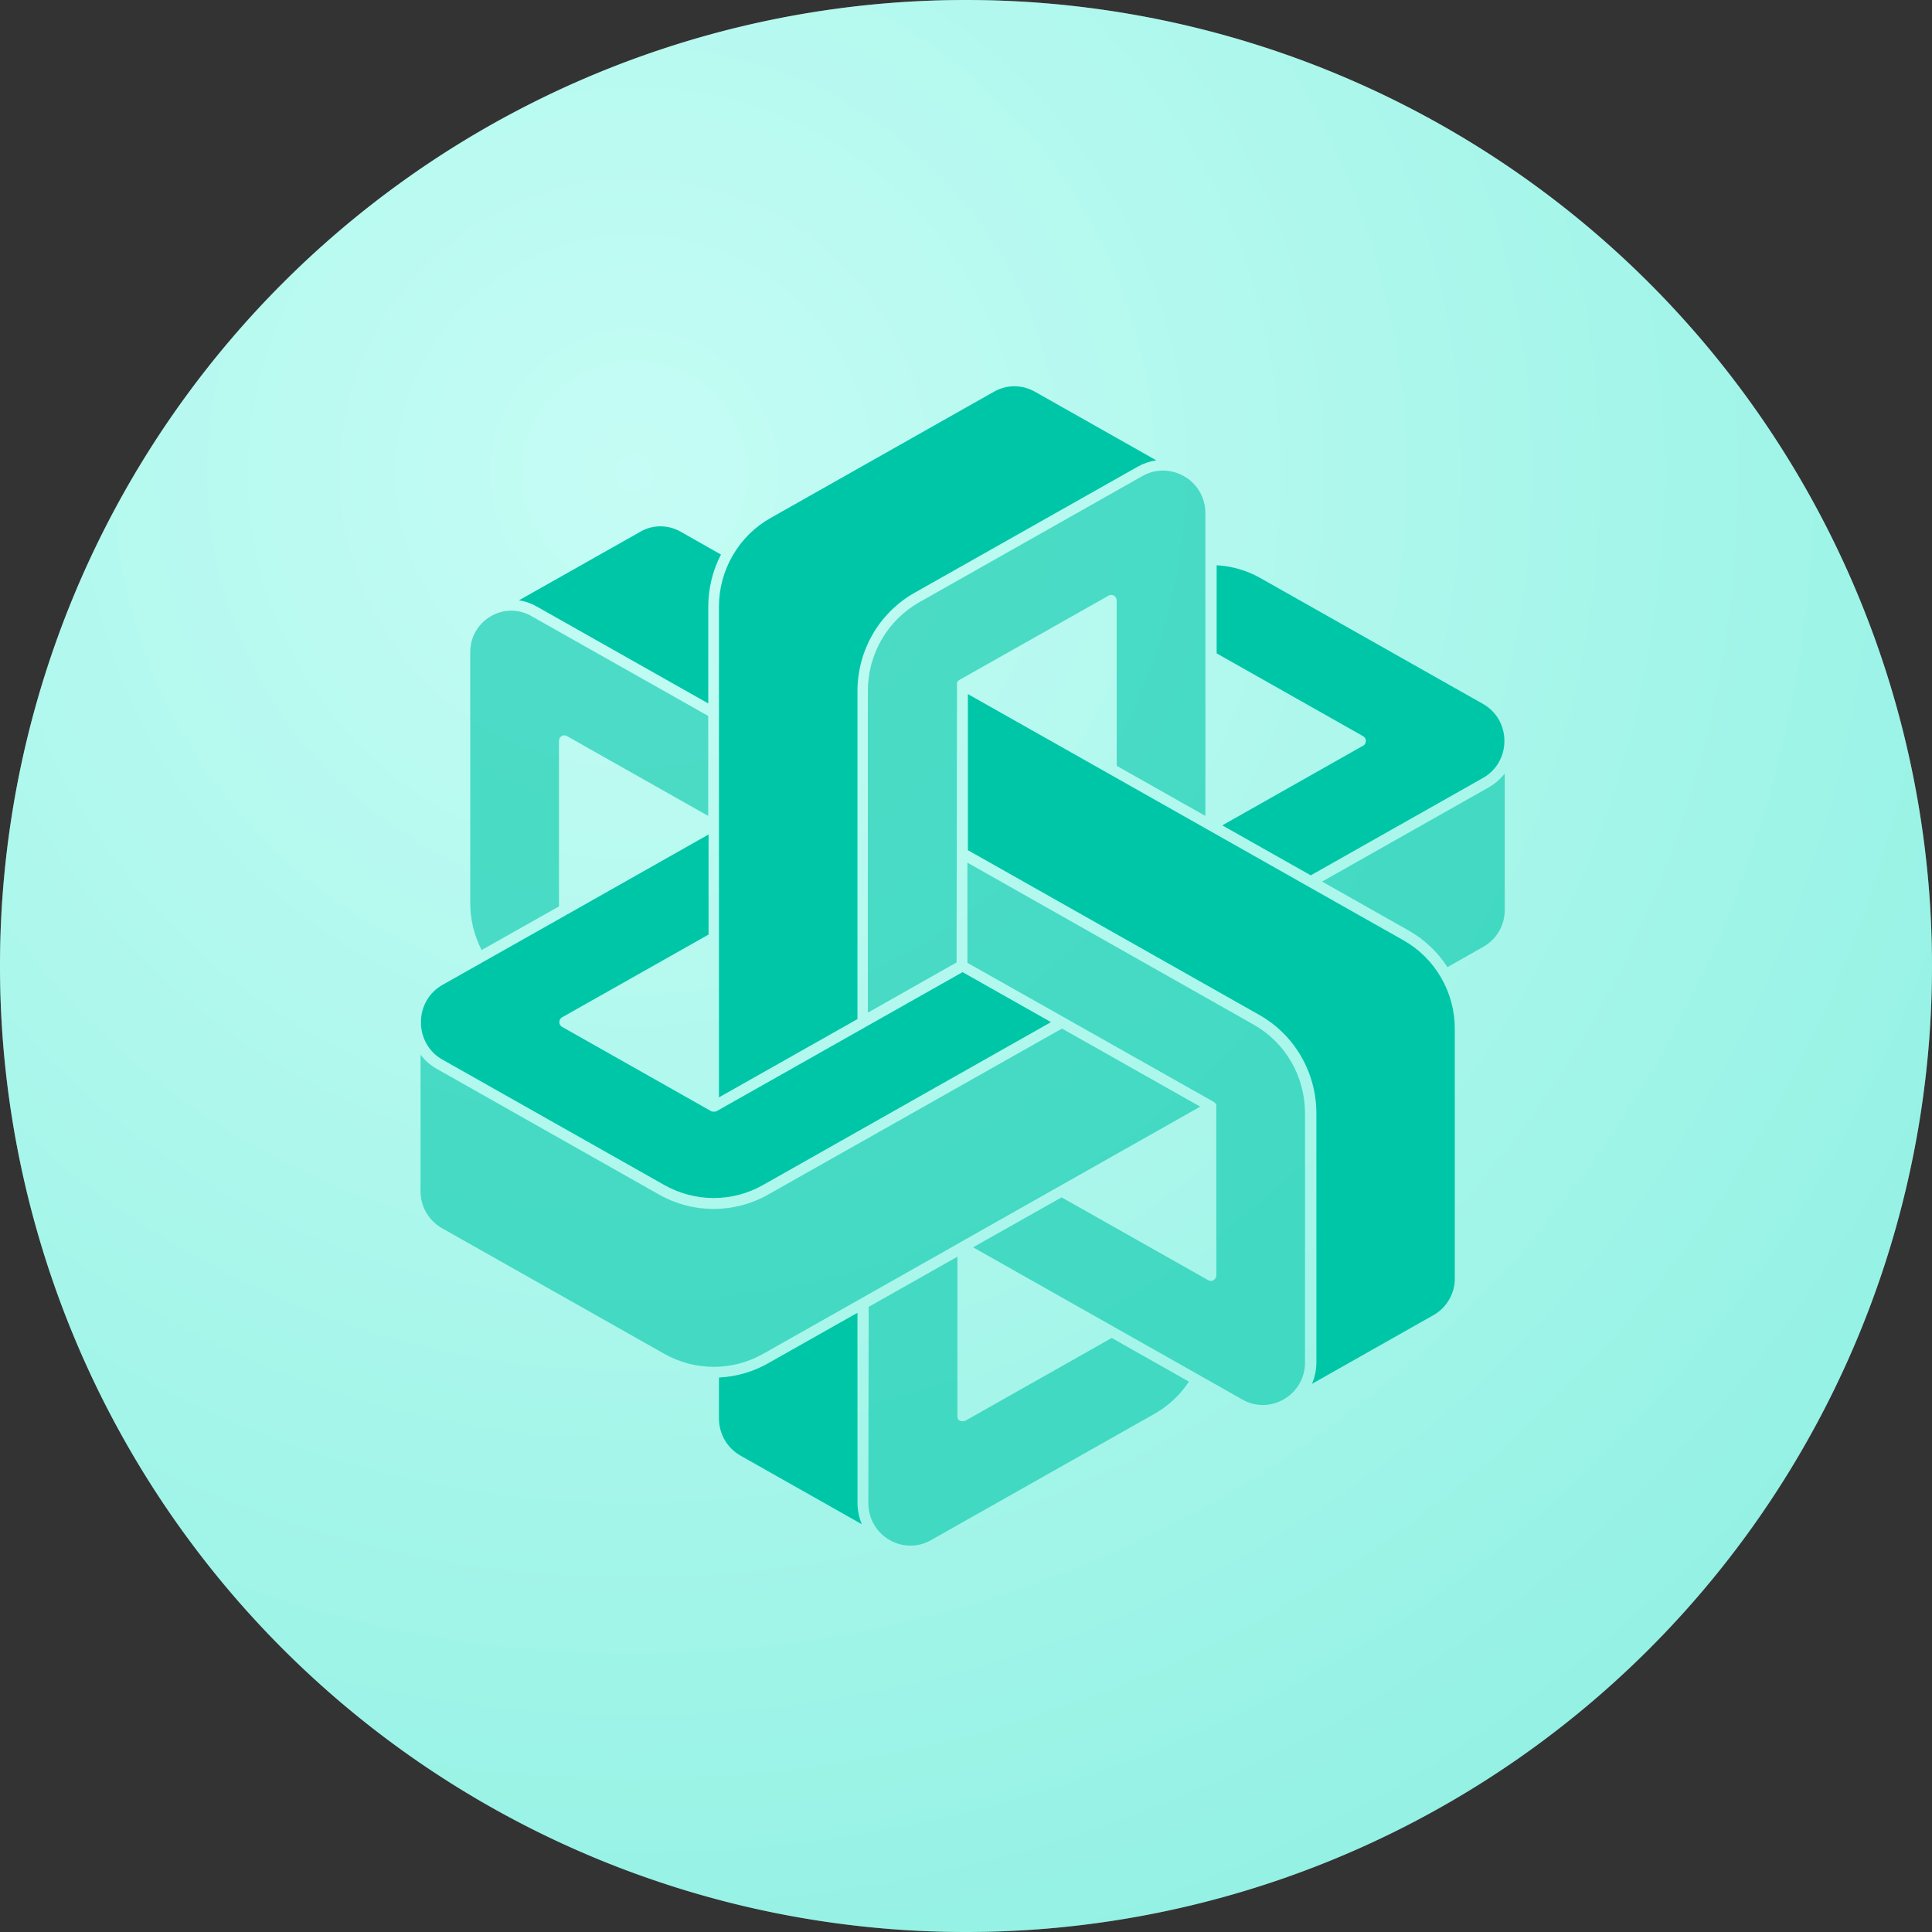<svg xmlns="http://www.w3.org/2000/svg" viewBox="0 0 600 600">
	<rect x="0" y="0" width="600" height="600" fill="#333333" stroke="none"/>
	<path d="M300 600a300 300 0 100-600 300 300 0 000 600z" fill="#bdfcf3" />
	<path d="M300 600a300 300 0 100-600 300 300 0 000 600z" fill="url(#gradient)" fill-opacity=".3" />
	<g transform="matrix(15,0,0,15,120,120)">
		<path opacity="0.6" d="M11.814 6.176C11.812 6.167 11.812 6.157 11.814 6.147V6.138L11.82 6.12L11.828 6.111C11.831 6.106 11.835 6.102 11.838 6.097L11.848 6.089C11.852 6.086 11.856 6.082 11.861 6.079V6.079L14.952 4.332C14.969 4.322 14.988 4.317 15.008 4.317C15.027 4.317 15.047 4.322 15.064 4.332C15.081 4.342 15.095 4.356 15.104 4.373C15.114 4.39 15.119 4.409 15.12 4.429V7.855L16.956 8.893V2.626C16.957 2.468 16.916 2.312 16.835 2.175C16.755 2.039 16.639 1.927 16.5 1.853C16.371 1.781 16.227 1.743 16.079 1.743C15.932 1.743 15.787 1.781 15.658 1.853L11.032 4.469C10.71 4.651 10.441 4.917 10.254 5.239C10.067 5.561 9.968 5.928 9.968 6.302V12.966L11.805 11.926L11.814 6.176Z" fill="#00C6A8" />
		<path d="M20.222 7.242C20.24 7.252 20.254 7.266 20.264 7.284C20.274 7.301 20.28 7.321 20.279 7.341C20.279 7.361 20.274 7.381 20.264 7.398C20.254 7.415 20.24 7.43 20.222 7.439L17.306 9.088L19.138 10.123L22.7 8.109C22.836 8.034 22.95 7.923 23.028 7.787C23.107 7.652 23.148 7.498 23.147 7.341C23.148 7.184 23.107 7.03 23.029 6.894C22.95 6.759 22.836 6.647 22.7 6.572L18.093 3.967C17.816 3.811 17.506 3.72 17.189 3.703V5.527L20.222 7.242Z" fill="#00C6A8" />
		<path d="M6.885 13.747V14.72L9.753 13.099V6.308C9.753 5.894 9.862 5.488 10.069 5.13C10.276 4.773 10.574 4.478 10.931 4.275L15.557 1.661C15.676 1.594 15.805 1.55 15.94 1.531L13.431 0.112C13.406 0.098 13.38 0.085 13.354 0.073C13.23 0.017 13.096 -0.008 12.961 -0.002C12.826 0.005 12.694 0.044 12.577 0.111L7.951 2.726C7.628 2.908 7.359 3.175 7.172 3.497C6.984 3.819 6.885 4.186 6.885 4.56V13.745V13.747Z" fill="#00C6A8" />
		<path d="M14.963 8.022L12.039 6.37V9.602L18.076 13.015C18.433 13.218 18.731 13.513 18.938 13.87C19.145 14.228 19.254 14.634 19.254 15.048V20.209C19.254 20.361 19.223 20.511 19.163 20.651L21.686 19.224C21.819 19.147 21.929 19.036 22.005 18.902C22.082 18.768 22.122 18.616 22.12 18.462V13.301C22.121 12.928 22.022 12.561 21.835 12.239C21.648 11.916 21.38 11.65 21.057 11.468L19.086 10.354L14.963 8.022Z" fill="#00C6A8" />
		<path opacity="0.6" d="M17.131 14.814C17.135 14.817 17.139 14.82 17.143 14.823C17.149 14.828 17.155 14.833 17.16 14.839L17.172 14.856C17.176 14.862 17.179 14.868 17.182 14.875C17.182 14.883 17.182 14.891 17.182 14.899C17.182 14.903 17.182 14.908 17.182 14.912V18.407C17.182 18.427 17.176 18.446 17.167 18.463C17.157 18.48 17.143 18.494 17.126 18.504C17.109 18.515 17.09 18.52 17.07 18.52C17.051 18.52 17.032 18.515 17.015 18.505L13.979 16.79L12.147 17.824L17.721 20.975C17.853 21.051 18.003 21.091 18.155 21.089C18.307 21.087 18.456 21.045 18.587 20.966C18.719 20.89 18.828 20.779 18.904 20.645C18.98 20.512 19.02 20.36 19.019 20.206V15.046C19.018 14.672 18.92 14.305 18.733 13.983C18.546 13.661 18.277 13.395 17.954 13.213L12.029 9.86V11.934L17.131 14.814Z" fill="#00C6A8" />
		<path opacity="0.6" d="M3 4.754C2.871 4.68 2.725 4.642 2.576 4.643C2.428 4.645 2.283 4.686 2.155 4.763C2.027 4.838 1.921 4.946 1.847 5.076C1.773 5.206 1.735 5.353 1.736 5.502V10.698C1.736 11.036 1.817 11.369 1.972 11.669L3.573 10.766V7.338C3.572 7.318 3.577 7.299 3.587 7.281C3.597 7.264 3.611 7.25 3.627 7.24C3.644 7.23 3.664 7.224 3.683 7.224C3.703 7.224 3.722 7.23 3.739 7.24L6.663 8.893V6.823L3 4.754Z" fill="#00C6A8" />
		<path d="M6.927 3.481L6.09 3.007C5.96 2.933 5.812 2.895 5.662 2.897C5.512 2.899 5.366 2.941 5.238 3.02V3.02L2.744 4.429C2.873 4.448 2.997 4.491 3.11 4.556L6.664 6.564V4.561C6.664 4.185 6.754 3.814 6.927 3.481V3.481Z" fill="#00C6A8" />
		<path opacity="0.6" d="M22.817 8.305L19.373 10.252L21.169 11.268C21.491 11.451 21.765 11.71 21.968 12.023L22.707 11.605C22.843 11.529 22.957 11.418 23.035 11.283C23.114 11.148 23.155 10.993 23.154 10.836C23.154 10.836 23.154 10.836 23.154 10.836V8.013C23.062 8.132 22.947 8.232 22.817 8.305V8.305Z" fill="#00C6A8" />
		<path opacity="0.6" d="M9.978 23.119C9.977 23.272 10.016 23.424 10.092 23.557C10.167 23.69 10.276 23.801 10.408 23.878V23.878C10.539 23.957 10.688 23.999 10.841 24C10.993 24.002 11.143 23.963 11.275 23.887L13.932 22.385L15.902 21.272C16.188 21.11 16.433 20.881 16.615 20.605L15.017 19.701L11.981 21.418H11.973C11.973 21.418 11.968 21.418 11.964 21.418C11.952 21.423 11.939 21.426 11.926 21.426C11.913 21.426 11.899 21.423 11.887 21.418H11.878C11.857 21.408 11.84 21.392 11.829 21.372C11.829 21.372 11.829 21.372 11.829 21.366C11.826 21.359 11.824 21.352 11.822 21.345C11.821 21.337 11.821 21.33 11.822 21.323C11.822 21.323 11.822 21.323 11.822 21.316V18.019L9.985 19.057L9.978 23.119Z" fill="#00C6A8" />
		<path d="M1.153 13.934L5.76 16.538C6.071 16.712 6.42 16.804 6.776 16.804C7.131 16.804 7.481 16.712 7.791 16.538L13.76 13.162L11.929 12.127L6.834 15.007C6.829 15.01 6.824 15.012 6.818 15.014H6.809C6.799 15.015 6.789 15.015 6.78 15.014V15.014C6.77 15.015 6.761 15.015 6.752 15.014H6.741C6.735 15.012 6.731 15.01 6.726 15.007V15.007L3.637 13.26C3.62 13.25 3.605 13.236 3.595 13.218C3.585 13.201 3.58 13.181 3.58 13.161C3.58 13.141 3.585 13.122 3.595 13.104C3.605 13.087 3.62 13.073 3.637 13.063L6.67 11.349V9.277L3.748 10.93L1.163 12.39C1.027 12.466 0.913 12.577 0.835 12.712C0.756 12.848 0.715 13.002 0.716 13.159C0.713 13.316 0.752 13.471 0.829 13.607C0.905 13.744 1.018 13.857 1.153 13.934V13.934Z" fill="#00C6A8" />
		<path opacity="0.6" d="M11.87 17.727L16.849 14.912L13.987 13.295L7.899 16.735C7.556 16.929 7.168 17.03 6.775 17.03C6.381 17.03 5.994 16.929 5.65 16.735L1.043 14.13C0.912 14.057 0.798 13.957 0.707 13.837V16.66C0.706 16.817 0.747 16.972 0.826 17.107C0.905 17.242 1.018 17.354 1.154 17.43L5.762 20.034C6.073 20.208 6.422 20.299 6.777 20.299C7.133 20.299 7.482 20.208 7.793 20.034L11.871 17.728L11.87 17.727Z" fill="#00C6A8" />
		<path d="M9.753 19.18L7.898 20.228C7.587 20.404 7.241 20.503 6.885 20.52V21.369C6.885 21.526 6.927 21.68 7.005 21.815C7.084 21.95 7.197 22.062 7.332 22.138L9.844 23.558C9.785 23.419 9.754 23.269 9.754 23.117L9.753 19.18Z" fill="#00C6A8" />
	</g>
	<defs>
		<radialGradient id="gradient" cx="0" cy="0" gradientTransform="rotate(54.2 -42.3 263.4) scale(497.082)" gradientUnits="userSpaceOnUse" r="1">
			<stop offset="0" stop-color="#d9fff9" />
			<stop offset="1" stop-color="#32d9c0" />
		</radialGradient>
	</defs>
</svg>
